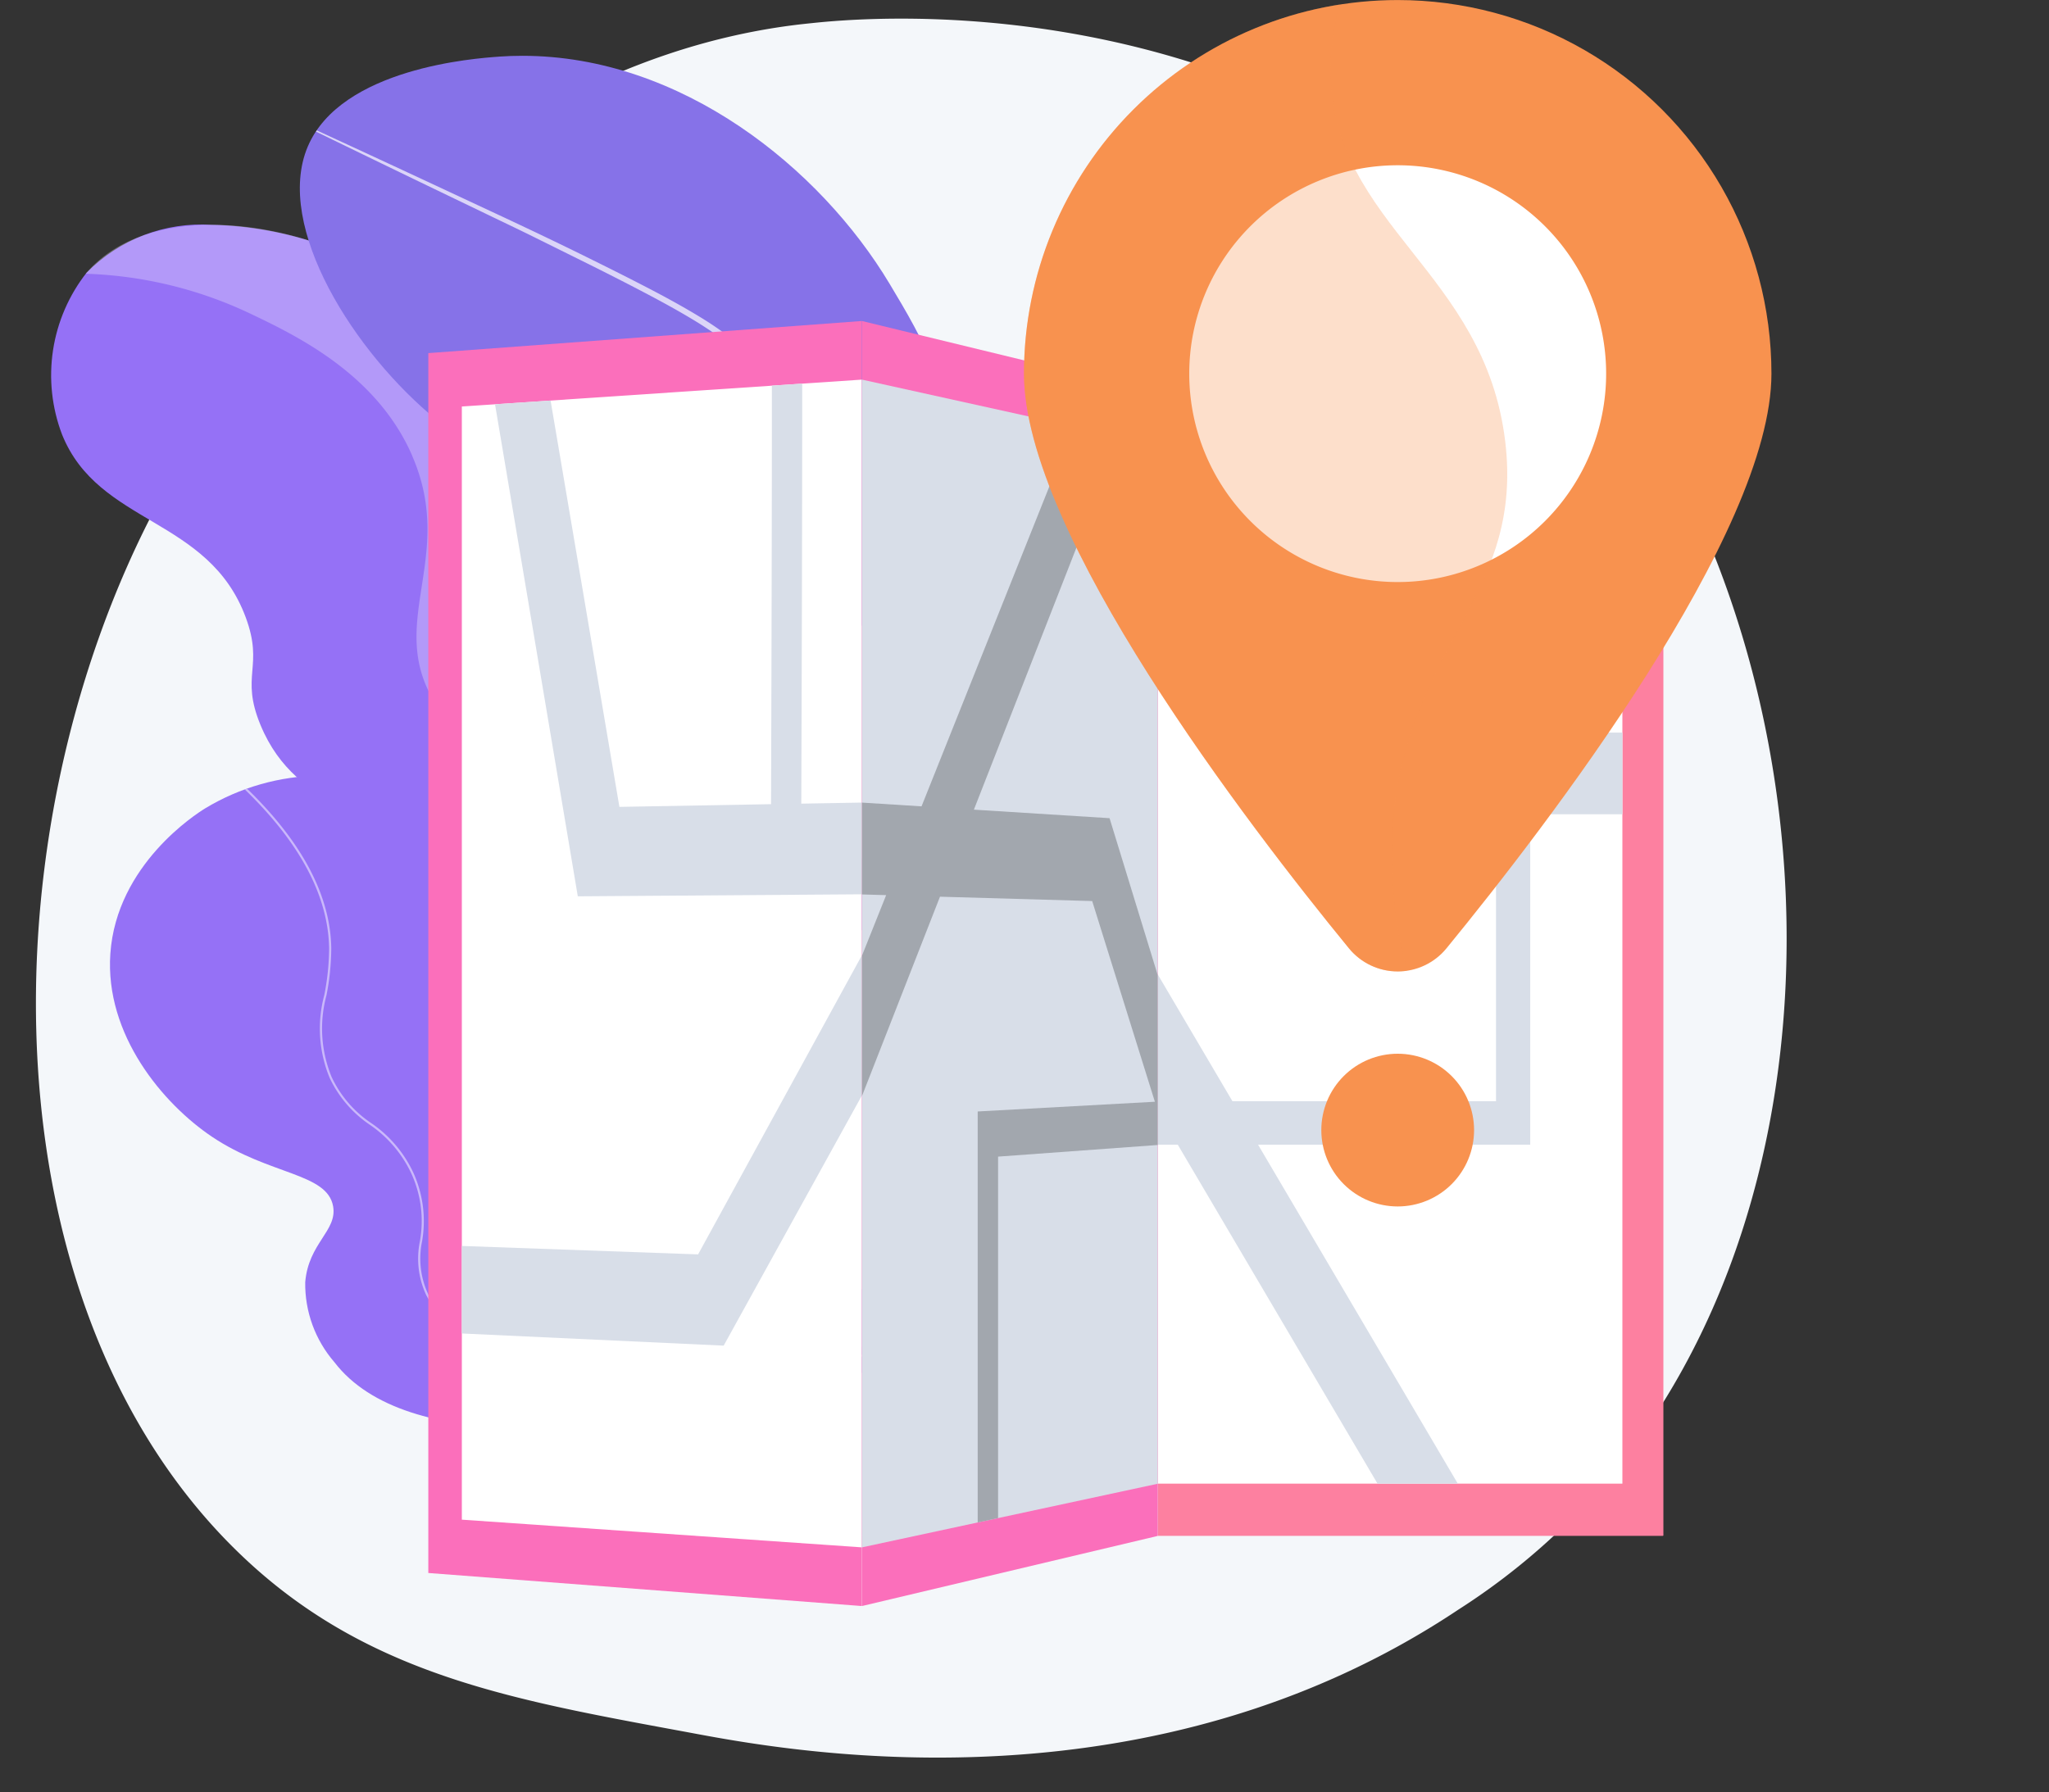<svg id="Group_1056" data-name="Group 1056" xmlns="http://www.w3.org/2000/svg" xmlns:xlink="http://www.w3.org/1999/xlink" width="105.397" height="92.202" viewBox="0 0 105.397 92.202">
  <rect x="0" y="0" width="105.397" height="92.202" fill="#333333" stroke="none"/>
  <defs>
    <clipPath id="clip-path">
      <rect id="Rectangle_171" data-name="Rectangle 171" width="105.397" height="92.202" fill="none"/>
    </clipPath>
    <clipPath id="clip-path-2">
      <rect id="Rectangle_149" data-name="Rectangle 149" width="105.398" height="92.202" fill="none"/>
    </clipPath>
    <clipPath id="clip-path-3">
      <path id="Path_721" data-name="Path 721" d="M86.578,374.932a8.549,8.549,0,0,0-1.269,8.328c1.879,4.681,7.534,4.231,9.453,9.421.942,2.546-.3,2.977.758,5.532,1.934,4.671,6.4,3.982,7.813,7.894,1.3,3.572-1.883,5.646-.217,9.335.961,2.126,2.251,1.955,4.494,4.729,2.661,3.291,2.757,5.9,3.69,7.539,1.6,2.823,7.038,5.175,24.708,2.141-12.672-2.52-15.969-5.717-16.386-8.335-.389-2.438,1.581-5.245-.109-8.173-1.028-1.781-2.114-1.364-3.142-2.915-2.656-4.007,2.856-9.413.532-12.973-1.715-2.627-5.619-1.066-7.344-4.023-1.222-2.1.261-3.7-.016-7.145-.459-5.707-5.2-9.561-5.827-10.058a18.278,18.278,0,0,0-10.707-3.753,8.264,8.264,0,0,0-6.432,2.458" transform="translate(-84.751 -372.474)" fill="none"/>
    </clipPath>
    <linearGradient id="linear-gradient" x1="0.145" y1="1.16" x2="0.146" y2="1.16" gradientUnits="objectBoundingBox">
      <stop offset="0" stop-color="#e38ddd"/>
      <stop offset="0.004" stop-color="#e38ddd"/>
      <stop offset="1" stop-color="#9571f6"/>
    </linearGradient>
    <clipPath id="clip-path-5">
      <rect id="Rectangle_151" data-name="Rectangle 151" width="49.482" height="58.071" fill="none"/>
    </clipPath>
    <clipPath id="clip-path-6">
      <path id="Path_723" data-name="Path 723" d="M506.939,92.55c-1.185.084-8.1.573-9.819,4.63-1.737,4.113,2.41,10.625,6.653,14.076,3.075,2.5,5.653,2.949,5.789,4.918.183,2.655-4.378,3.625-4.811,7.494-.229,2.045.82,3.793,1.852,5.512,2.339,3.9,4.62,3.751,4.955,5.909.458,2.954-3.668,4.161-4.584,8.58-.653,3.149.746,5.893,1.534,7.439,3.072,6.028,11.347,9.48,20.988,9.293-5.976-1.52-7.673-3.363-7.936-4.909-.429-2.531,3.014-4.091,2.554-6.976-.531-3.323-5.543-4.013-5.389-6.2.167-2.361,6.068-2.192,7.285-5.592,1.1-3.082-3.152-4.875-3.12-9.352.039-5.344,6.134-6.6,7.205-12.683.731-4.155-1.386-7.686-3.047-10.457-3.562-5.942-10.7-11.727-18.889-11.727q-.607,0-1.221.043" transform="translate(-496.715 -92.507)" fill="none"/>
    </clipPath>
    <linearGradient id="linear-gradient-2" x1="-0.234" y1="1.27" x2="-0.234" y2="1.27" gradientUnits="objectBoundingBox">
      <stop offset="0" stop-color="#aa80f9"/>
      <stop offset="0.996" stop-color="#6165d7"/>
      <stop offset="1" stop-color="#6165d7"/>
    </linearGradient>
    <clipPath id="clip-path-8">
      <rect id="Rectangle_154" data-name="Rectangle 154" width="39.393" height="66.74" fill="none"/>
    </clipPath>
    <clipPath id="clip-path-9">
      <path id="Path_726" data-name="Path 726" d="M187.072,1286.814c-.447.274-4.554,2.883-4.874,7.472-.291,4.185,2.726,7.742,5.233,9.425,2.953,1.982,5.922,1.851,6.226,3.577.222,1.263-1.269,1.886-1.435,3.906a6.146,6.146,0,0,0,1.5,4.111c3.7,4.842,14.483,3.6,20.749,1.8a36.577,36.577,0,0,0,6.838-2.725c-.629.205-7.728,2.438-10.9-.518a15.971,15.971,0,0,1-2.33-2.933c-1.22-1.948-1-2.493-1.778-3.489-1.827-2.33-4.375-1.042-5.878-2.788-1.65-1.918.641-4.381.279-9.858-.16-2.42-.4-6.088-2.99-8.169a7.41,7.41,0,0,0-4.707-1.5,11.712,11.712,0,0,0-5.932,1.688" transform="translate(-182.179 -1285.126)" fill="none"/>
    </clipPath>
    <linearGradient id="linear-gradient-3" x1="-0.142" y1="1.31" x2="-0.141" y2="1.31" xlink:href="#linear-gradient"/>
    <clipPath id="clip-path-11">
      <rect id="Rectangle_156" data-name="Rectangle 156" width="35.369" height="32.772" fill="none"/>
    </clipPath>
    <clipPath id="clip-path-12">
      <path id="Path_729" data-name="Path 729" d="M709.513,533.535V596.3l22.3,1.7V531.883Z" transform="translate(-709.513 -531.883)" fill="none"/>
    </clipPath>
    <linearGradient id="linear-gradient-4" x1="-0.988" y1="1.145" x2="-0.986" y2="1.145" gradientUnits="objectBoundingBox">
      <stop offset="0" stop-color="#ff9085"/>
      <stop offset="1" stop-color="#fb6fbb"/>
    </linearGradient>
    <clipPath id="clip-path-14">
      <path id="Path_732" data-name="Path 732" d="M765.031,630.374v57.274l20.58,1.425V628.991Z" transform="translate(-765.031 -628.991)" fill="none"/>
    </clipPath>
    <clipPath id="clip-path-15">
      <rect id="Rectangle_160" data-name="Rectangle 160" width="26.013" height="58.813" fill="none"/>
    </clipPath>
    <linearGradient id="linear-gradient-5" x1="-1.093" y1="1.163" x2="-1.093" y2="1.163" xlink:href="#linear-gradient-4"/>
    <clipPath id="clip-path-17">
      <rect id="Rectangle_163" data-name="Rectangle 163" width="23.904" height="53.48" fill="none"/>
    </clipPath>
    <clipPath id="clip-path-18">
      <path id="Path_734" data-name="Path 734" d="M1427.8,598l15.213-3.607V535.577l-15.213-3.694Z" transform="translate(-1427.799 -531.883)" fill="none"/>
    </clipPath>
    <linearGradient id="linear-gradient-6" x1="-0.285" y1="3.23" x2="-0.284" y2="3.23" xlink:href="#linear-gradient-4"/>
    <clipPath id="clip-path-20">
      <path id="Path_737" data-name="Path 737" d="M1427.8,689.073l15.213-3.273V632.352l-15.213-3.361Z" transform="translate(-1427.799 -628.991)" fill="none"/>
    </clipPath>
    <clipPath id="clip-path-21">
      <path id="Path_738" data-name="Path 738" d="M1715.45,0a19.224,19.224,0,0,0-19.224,19.224c0,8.215,11.508,23.205,16.717,29.569a3.241,3.241,0,0,0,5.015,0c5.208-6.363,16.717-21.354,16.717-29.569A19.224,19.224,0,0,0,1715.45,0Z" transform="translate(-1696.226 0.002)" fill="none"/>
    </clipPath>
    <linearGradient id="linear-gradient-7" x1="-0.83" y1="1.601" x2="-0.829" y2="1.601" gradientUnits="objectBoundingBox">
      <stop offset="0" stop-color="#fcb148"/>
      <stop offset="0.052" stop-color="#fdb946"/>
      <stop offset="0.143" stop-color="#fec144"/>
      <stop offset="0.318" stop-color="#ffc444"/>
      <stop offset="0.484" stop-color="#fdb946"/>
      <stop offset="0.773" stop-color="#f99c4c"/>
      <stop offset="0.866" stop-color="#f8924f"/>
      <stop offset="1" stop-color="#f8924f"/>
    </linearGradient>
    <clipPath id="clip-path-23">
      <rect id="Rectangle_168" data-name="Rectangle 168" width="24.857" height="49.748" fill="none"/>
    </clipPath>
    <clipPath id="clip-path-24">
      <path id="Path_740" data-name="Path 740" d="M1715.367,48.137c1.22-8.032,6.524-10.6,5.613-18.188-1.05-8.747-8.795-11.076-8.981-18.861a12.353,12.353,0,0,1,.462-3.619,19.229,19.229,0,0,0-16.233,18.992c0,8.215,11.509,23.205,16.717,29.569a3.232,3.232,0,0,0,3,1.15,21.981,21.981,0,0,1-.578-9.043" transform="translate(-1696.227 -7.469)" fill="none"/>
    </clipPath>
    <linearGradient id="linear-gradient-8" x1="-1.061" y1="1.702" x2="-1.06" y2="1.702" xlink:href="#linear-gradient-7"/>
    <clipPath id="clip-path-25">
      <path id="Path_741" data-name="Path 741" d="M2188.785,1749.91a3.929,3.929,0,1,0,3.929-3.929,3.929,3.929,0,0,0-3.929,3.929" transform="translate(-2188.785 -1745.981)" fill="none"/>
    </clipPath>
    <linearGradient id="linear-gradient-9" x1="-6.104" y1="3.628" x2="-6.101" y2="3.628" xlink:href="#linear-gradient-7"/>
  </defs>
  <g id="Group_1055" data-name="Group 1055" clip-path="url(#clip-path)">
    <g id="Group_1004" data-name="Group 1004" transform="translate(0 0)">
      <g id="Group_1003" data-name="Group 1003" clip-path="url(#clip-path-2)">
        <path id="Path_720" data-name="Path 720" d="M138.866,107.857a34.427,34.427,0,0,1-6.047,4.908c-15.66,10.456-33.561,7.443-39.1,6.412-8.929-1.662-16.467-2.834-22.943-8.685-14.716-13.3-14-41.03-2.755-58.21,1.333-2.037,12.561-18.68,30.5-21.025.439-.057.766-.09,1.053-.12,2.775-.294,19.973-1.845,34,9.9a41.833,41.833,0,0,1,8.233,9.342C152.761,67.3,152.8,93.5,138.866,107.857" transform="translate(-57.8 -29.949)" fill="#f4f7fa"/>
      </g>
    </g>
    <g id="Group_1006" data-name="Group 1006" transform="translate(2.632 11.566)">
      <g id="Group_1005" data-name="Group 1005" clip-path="url(#clip-path-3)">
        <rect id="Rectangle_150" data-name="Rectangle 150" width="78.897" height="76.39" transform="translate(-28.185 42.367) rotate(-56.871)" fill="url(#linear-gradient)"/>
      </g>
    </g>
    <g id="Group_1011" data-name="Group 1011" transform="translate(0 0)">
      <g id="Group_1010" data-name="Group 1010" clip-path="url(#clip-path-2)">
        <g id="Group_1009" data-name="Group 1009" transform="translate(4.407 11.566)" opacity="0.28" style="mix-blend-mode: soft-light;isolation: isolate">
          <g id="Group_1008" data-name="Group 1008">
            <g id="Group_1007" data-name="Group 1007" clip-path="url(#clip-path-5)">
              <path id="Path_722" data-name="Path 722" d="M158.724,384.363c2.293,5.291-1.445,8.635,1.24,12.808,2.18,3.389,5.619,2.7,6.559,5.852.9,3.024-2.011,4.485-1.215,7.94.657,2.847,2.868,2.862,5.076,6.544,2.223,3.707,1.324,5.929,2.466,8.193,1.226,2.431,4.7,4.71,14.062,4.843,1.4-.19,2.9-.42,4.5-.694-12.672-2.52-15.969-5.717-16.386-8.335-.389-2.438,1.581-5.244-.109-8.173-1.028-1.781-2.114-1.364-3.142-2.915-2.656-4.007,2.856-9.413.533-12.973-1.715-2.627-5.619-1.066-7.344-4.023-1.222-2.1.261-3.7-.016-7.145-.459-5.707-5.2-9.561-5.827-10.059-4.888-3.863-13.53-5.46-17.139-1.295l-.051.061a21.288,21.288,0,0,1,8.437,2.039c2.379,1.135,6.532,3.115,8.359,7.331" transform="translate(-141.928 -372.473)" fill="#fff"/>
            </g>
          </g>
        </g>
      </g>
    </g>
    <g id="Group_1013" data-name="Group 1013" transform="translate(15.424 2.873)">
      <g id="Group_1012" data-name="Group 1012" clip-path="url(#clip-path-6)">
        <rect id="Rectangle_153" data-name="Rectangle 153" width="43.331" height="71.832" transform="translate(-9.414 0.973) rotate(-6.867)" fill="url(#linear-gradient-2)"/>
      </g>
    </g>
    <g id="Group_1018" data-name="Group 1018" transform="translate(15.424 2.873)">
      <g id="Group_1017" data-name="Group 1017" clip-path="url(#clip-path-6)">
        <g id="Group_1016" data-name="Group 1016" transform="translate(-1.799 2.613)" opacity="0.7" style="mix-blend-mode: soft-light;isolation: isolate">
          <g id="Group_1015" data-name="Group 1015">
            <g id="Group_1014" data-name="Group 1014" clip-path="url(#clip-path-8)">
              <path id="Path_724" data-name="Path 724" d="M438.8,176.646q5.641,2.587,11.261,5.221c1.877.871,3.746,1.758,5.6,2.678.928.459,1.853.923,2.772,1.4s1.831.972,2.72,1.513c.444.271.882.556,1.3.871.211.155.414.325.612.5a5.778,5.778,0,0,1,.553.578,3.594,3.594,0,0,1,.438.682,3.416,3.416,0,0,1,.264.768,4.184,4.184,0,0,1,.023,1.605,5.117,5.117,0,0,1-.547,1.5,9.415,9.415,0,0,1-.879,1.309c-.645.824-1.365,1.572-2.054,2.339a18.962,18.962,0,0,0-1.909,2.408,9.183,9.183,0,0,0-.714,1.345,7.109,7.109,0,0,0-.426,1.452,6.181,6.181,0,0,0,.854,4.363,12.929,12.929,0,0,0,.893,1.246c.319.4.651.8.955,1.232.154.211.3.434.433.659a6.42,6.42,0,0,1,.359.707,5.383,5.383,0,0,1,.414,1.532,6.711,6.711,0,0,1,0,1.582,6.145,6.145,0,0,1-.387,1.535,7.57,7.57,0,0,1-.744,1.392c-.578.875-1.295,1.634-1.8,2.516a4.229,4.229,0,0,0-.516,1.405,4.321,4.321,0,0,0,.033,1.5,4.744,4.744,0,0,0,.525,1.41,7.256,7.256,0,0,0,.9,1.226c.679.766,1.472,1.445,2.116,2.278a5.3,5.3,0,0,1,.784,1.369,4.521,4.521,0,0,1,.274,1.557,4.353,4.353,0,0,1-.284,1.554,7.638,7.638,0,0,1-.758,1.373,3.676,3.676,0,0,0-.628,1.364,2.27,2.27,0,0,0,.251,1.444,4.511,4.511,0,0,0,.945,1.183,9.423,9.423,0,0,0,1.217.938,19.975,19.975,0,0,0,2.726,1.453c.942.422,1.9.8,2.877,1.147s1.955.672,2.945.971c1.978.6,3.979,1.131,5.988,1.623l0,.014c-2.013-.474-4.02-.984-6-1.57q-1.49-.436-2.957-.946c-.977-.341-1.946-.709-2.9-1.125a20.1,20.1,0,0,1-2.758-1.439,9.583,9.583,0,0,1-1.246-.943,4.592,4.592,0,0,1-.989-1.223,2.451,2.451,0,0,1-.276-1.556,2.6,2.6,0,0,1,.253-.759,7.325,7.325,0,0,1,.4-.679,7.461,7.461,0,0,0,.733-1.341,4.148,4.148,0,0,0,.263-1.483,4.309,4.309,0,0,0-.268-1.481,5.084,5.084,0,0,0-.759-1.309c-.628-.805-1.42-1.478-2.117-2.255a7.5,7.5,0,0,1-.94-1.263,5,5,0,0,1-.56-1.482,4.577,4.577,0,0,1-.042-1.588,4.494,4.494,0,0,1,.539-1.5,11.107,11.107,0,0,1,.884-1.3c.314-.412.629-.819.911-1.244a7.283,7.283,0,0,0,.714-1.34,5.857,5.857,0,0,0,.366-1.465,5.678,5.678,0,0,0-.392-2.964,11.452,11.452,0,0,0-1.711-2.53,13.218,13.218,0,0,1-.915-1.273,6.485,6.485,0,0,1-.9-4.571,7.418,7.418,0,0,1,.443-1.52,9.488,9.488,0,0,1,.736-1.394,19.252,19.252,0,0,1,1.937-2.453c.691-.772,1.407-1.519,2.036-2.326a9.106,9.106,0,0,0,.848-1.265,4.791,4.791,0,0,0,.511-1.4,3.871,3.871,0,0,0-.022-1.475,3.087,3.087,0,0,0-.632-1.318,5.472,5.472,0,0,0-.517-.544c-.189-.168-.382-.332-.587-.484-.406-.307-.836-.589-1.273-.859-.876-.538-1.783-1.032-2.7-1.514s-1.836-.948-2.76-1.41l-2.779-1.377c-.925-.462-1.861-.9-2.792-1.353q-5.593-2.686-11.168-5.414Z" transform="translate(-438.79 -176.646)" fill="#fff"/>
            </g>
          </g>
        </g>
      </g>
    </g>
    <g id="Group_1020" data-name="Group 1020" transform="translate(5.657 39.906)">
      <g id="Group_1019" data-name="Group 1019" clip-path="url(#clip-path-9)">
        <rect id="Rectangle_155" data-name="Rectangle 155" width="39.091" height="42.97" transform="translate(-4.05 34.609) rotate(-83.77)" fill="url(#linear-gradient-3)"/>
      </g>
    </g>
    <g id="Group_1025" data-name="Group 1025" transform="translate(5.657 39.906)">
      <g id="Group_1024" data-name="Group 1024" clip-path="url(#clip-path-9)">
        <g id="Group_1023" data-name="Group 1023" transform="translate(4.213 -1.693)" opacity="0.5" style="mix-blend-mode: soft-light;isolation: isolate">
          <g id="Group_1022" data-name="Group 1022">
            <g id="Group_1021" data-name="Group 1021" clip-path="url(#clip-path-11)">
              <path id="Path_727" data-name="Path 727" d="M348.855,1263.366a66.711,66.711,0,0,1-8.844-.583c-8.778-1.175-9.77-3.141-10.1-3.787a4.424,4.424,0,0,1-.317-2.742,5.872,5.872,0,0,0-.436-3.486,6.231,6.231,0,0,0-2.142-2.517,5.992,5.992,0,0,1-2.064-2.412,6.648,6.648,0,0,1-.272-4.269,12.747,12.747,0,0,0,.245-2.4c-.055-3.445-2.431-6.972-7.062-10.484l.067-.088c4.66,3.534,7.05,7.09,7.106,10.571a12.834,12.834,0,0,1-.247,2.423,6.558,6.558,0,0,0,.264,4.2,5.824,5.824,0,0,0,2.032,2.371,6.322,6.322,0,0,1,2.174,2.558,6.041,6.041,0,0,1,.445,3.544,4.336,4.336,0,0,0,.306,2.681c.319.633,1.292,2.56,10.012,3.727a67.407,67.407,0,0,0,13.2.443l.007.11q-2.192.14-4.379.14" transform="translate(-317.866 -1230.595)" fill="#fff"/>
            </g>
          </g>
        </g>
      </g>
    </g>
    <g id="Group_1027" data-name="Group 1027" transform="translate(22.032 16.516)">
      <g id="Group_1026" data-name="Group 1026" clip-path="url(#clip-path-12)">
        <rect id="Rectangle_157" data-name="Rectangle 157" width="22.304" height="66.113" transform="translate(0 0)" fill="url(#linear-gradient-4)"/>
      </g>
    </g>
    <g id="Group_1029" data-name="Group 1029" transform="translate(0 0)">
      <g id="Group_1028" data-name="Group 1028" clip-path="url(#clip-path-2)">
        <path id="Path_730" data-name="Path 730" d="M765.031,687.648V630.374l20.58-1.383v60.082Z" transform="translate(-741.275 -609.459)" fill="#fff"/>
      </g>
    </g>
    <g id="Group_1031" data-name="Group 1031" transform="translate(23.756 19.532)">
      <g id="Group_1030" data-name="Group 1030" clip-path="url(#clip-path-14)">
        <path id="Path_731" data-name="Path 731" d="M604.562,109.223l-22.132.65c-.074-12.152-.134-29.516-.015-31.128a3.315,3.315,0,0,1-.26,1.006l-2.932-2.536a7.349,7.349,0,0,0-.349,2.974c-.015.926-.025,2.256-.03,3.952-.009,2.839-.006,6.757.01,11.646.027,8.317.082,16.682.082,16.765l.017,2.527,7.593-.142v18.2l-14.319-.272-8.555-17.12-11.752.209L567.7,87.391l-2.5-3.05-17.352,31.692-7.467.133c.01-2.874.028-7.984.038-13.072.009-4.494.011-8.093.006-10.695-.01-5.189-.029-5.248-.135-5.577l-1.395,1.23a1.565,1.565,0,0,1-.07-.348c.073,1.08.04,16.838,0,28.489l-7.8.139c-1.416-8.377-4.727-27.949-4.838-28.49l-2.6,1.648-.006-.032c.141.757,3.068,18.159,5.023,29.8l.281,1.676,16.339-.116-10.151,18.539-19.921-.711v4.42l21.236.986,12.852-23.262,12.8-.09,5.987,12.088-15.818-.3v34.337l1.657.158V135.094l15.491.383,15.623,31.543,2.876-2.862-14.28-28.576,14.885.368V114.9l16.1-.3Z" transform="translate(-522.92 -94.349)" fill="#d8dee8"/>
      </g>
    </g>
    <g id="Group_1033" data-name="Group 1033" transform="translate(59.549 20.21)">
      <g id="Group_1032" data-name="Group 1032" clip-path="url(#clip-path-15)">
        <rect id="Rectangle_159" data-name="Rectangle 159" width="45.535" height="64.241" transform="matrix(0.932, -0.362, 0.362, 0.932, -19.842, 7.704)" fill="url(#linear-gradient-5)"/>
      </g>
    </g>
    <g id="Group_1035" data-name="Group 1035" transform="translate(0 0)">
      <g id="Group_1034" data-name="Group 1034" clip-path="url(#clip-path-2)">
        <rect id="Rectangle_161" data-name="Rectangle 161" width="23.904" height="53.48" transform="translate(59.549 22.856)" fill="#fff"/>
      </g>
    </g>
    <g id="Group_1037" data-name="Group 1037" transform="translate(59.549 22.856)">
      <g id="Group_1036" data-name="Group 1036" clip-path="url(#clip-path-17)">
        <path id="Path_733" data-name="Path 733" d="M92.911,372.38H73.138c-.069-9.942-.126-24.149-.014-25.458a2.289,2.289,0,0,1-.243.8l-2.761-2.311a5.128,5.128,0,0,0-.331,2.422c-.014.762-.023,1.857-.028,3.254-.009,2.339-.005,5.567.01,9.6.026,6.854.078,13.747.078,13.816l.016,2.082h7.087v14.762H63.394l-8.5-14.433H42.683l16.255-23.868-2.5-2.754L38.311,376.914H30.066c.012-2.576.031-7.156.043-11.717.01-4.028.012-7.253.007-9.586-.012-4.652-.033-4.706-.152-5.009l-1.572,1a1.208,1.208,0,0,1-.079-.319c.083.977.046,15.15,0,25.63h-8.98c-1.666-7.722-5.605-25.967-5.739-26.477l-3.135,1.33-.008-.03c.172.716,3.7,17.04,6.028,27.837l.334,1.546H35.447L24.034,397.878H0v4.205H25.542l14.277-20.964h13.42l6.025,10.228H43v29.971h1.758V393.583H60.582l14.932,25.345,2.644-2.522L64.712,393.583h14v-17h14.2Z" transform="translate(-59.549 -357.544)" fill="#d8dee8"/>
      </g>
    </g>
    <g id="Group_1039" data-name="Group 1039" transform="translate(44.336 16.516)">
      <g id="Group_1038" data-name="Group 1038" clip-path="url(#clip-path-18)">
        <rect id="Rectangle_164" data-name="Rectangle 164" width="66.204" height="15.613" transform="translate(-0.401 66.111) rotate(-89.653)" fill="url(#linear-gradient-6)"/>
      </g>
    </g>
    <g id="Group_1041" data-name="Group 1041" transform="translate(0 0)">
      <g id="Group_1040" data-name="Group 1040" clip-path="url(#clip-path-2)">
        <path id="Path_735" data-name="Path 735" d="M1427.8,689.073V628.991l15.213,3.361V685.8Z" transform="translate(-1383.462 -609.459)" fill="#d8dee8"/>
      </g>
    </g>
    <g id="Group_1043" data-name="Group 1043" transform="translate(44.336 19.532)">
      <g id="Group_1042" data-name="Group 1042" clip-path="url(#clip-path-20)">
        <path id="Path_736" data-name="Path 736" d="M639.212,273.466l-8.519-.851c-.032-9.4-.059-22.836-.006-24.057a3.526,3.526,0,0,1-.113.725l-1.3-2.6a8.807,8.807,0,0,0-.158,2.269c-.007.728-.011,1.776-.014,3.113,0,2.239,0,5.332,0,9.193.012,6.566.037,13.17.037,13.236l.008,1.994,3.29.216v13.738l-6.463.354-4.44-14.472-6.979-.439,9.132-23.341-1.32-3.129-10.505,26.3-5.389-.339c.008-2.942.021-8.172.029-13.38.007-4.6.008-8.283,0-10.947-.008-5.315-.022-5.381-.1-5.75l-1.078.853a2.435,2.435,0,0,1-.055-.382c.057,1.14.032,17.46,0,29.53l-6.495-.409c-1.271-9.466-4.366-32.493-4.473-33.156l-2.56.965-.006-.04c.142.942,3.012,21.9,4.848,35.345l.259,1.9,13.2.378-7.788,19.5-19.7,2.128v5.624l20.783-2.957,9.474-24.214,7.829.224,3.225,10.326-9.114.5v32.216l1.049-.314V293.737l8.748-.638,7.243,23.194,1.194-2.67-6.344-20.676,6.59-.481v-15.71l5.985.393Z" transform="translate(-608.796 -253.759)" fill="#a2a7ae"/>
      </g>
    </g>
    <g id="Group_1045" data-name="Group 1045" transform="translate(52.671 0)">
      <g id="Group_1044" data-name="Group 1044" clip-path="url(#clip-path-21)">
        <rect id="Rectangle_166" data-name="Rectangle 166" width="54.074" height="60.877" transform="matrix(0.932, -0.362, 0.362, 0.932, -16.996, 6.599)" fill="url(#linear-gradient-7)"/>
      </g>
    </g>
    <g id="Group_1052" data-name="Group 1052" transform="translate(0 0)">
      <g id="Group_1051" data-name="Group 1051" clip-path="url(#clip-path-2)">
        <path id="Path_739" data-name="Path 739" d="M1991.489,284.54a10.722,10.722,0,1,1-10.722-10.722,10.722,10.722,0,0,1,10.722,10.722" transform="translate(-1908.872 -265.315)" fill="#fff"/>
        <g id="Group_1050" data-name="Group 1050" transform="translate(52.672 0.232)" opacity="0.3" style="mix-blend-mode: multiply;isolation: isolate">
          <g id="Group_1049" data-name="Group 1049">
            <g id="Group_1048" data-name="Group 1048" clip-path="url(#clip-path-23)">
              <g id="Group_1047" data-name="Group 1047" transform="translate(0 0)">
                <g id="Group_1046" data-name="Group 1046" clip-path="url(#clip-path-24)">
                  <rect id="Rectangle_167" data-name="Rectangle 167" width="41.974" height="55.783" transform="translate(-16.827 6.533) rotate(-21.218)" fill="url(#linear-gradient-8)"/>
                </g>
              </g>
            </g>
          </g>
        </g>
      </g>
    </g>
    <g id="Group_1054" data-name="Group 1054" transform="translate(67.966 54.216)">
      <g id="Group_1053" data-name="Group 1053" clip-path="url(#clip-path-25)">
        <rect id="Rectangle_170" data-name="Rectangle 170" width="10.886" height="10.886" transform="translate(-3.61 5.48) rotate(-56.622)" fill="url(#linear-gradient-9)"/>
      </g>
    </g>
  </g>
</svg>
